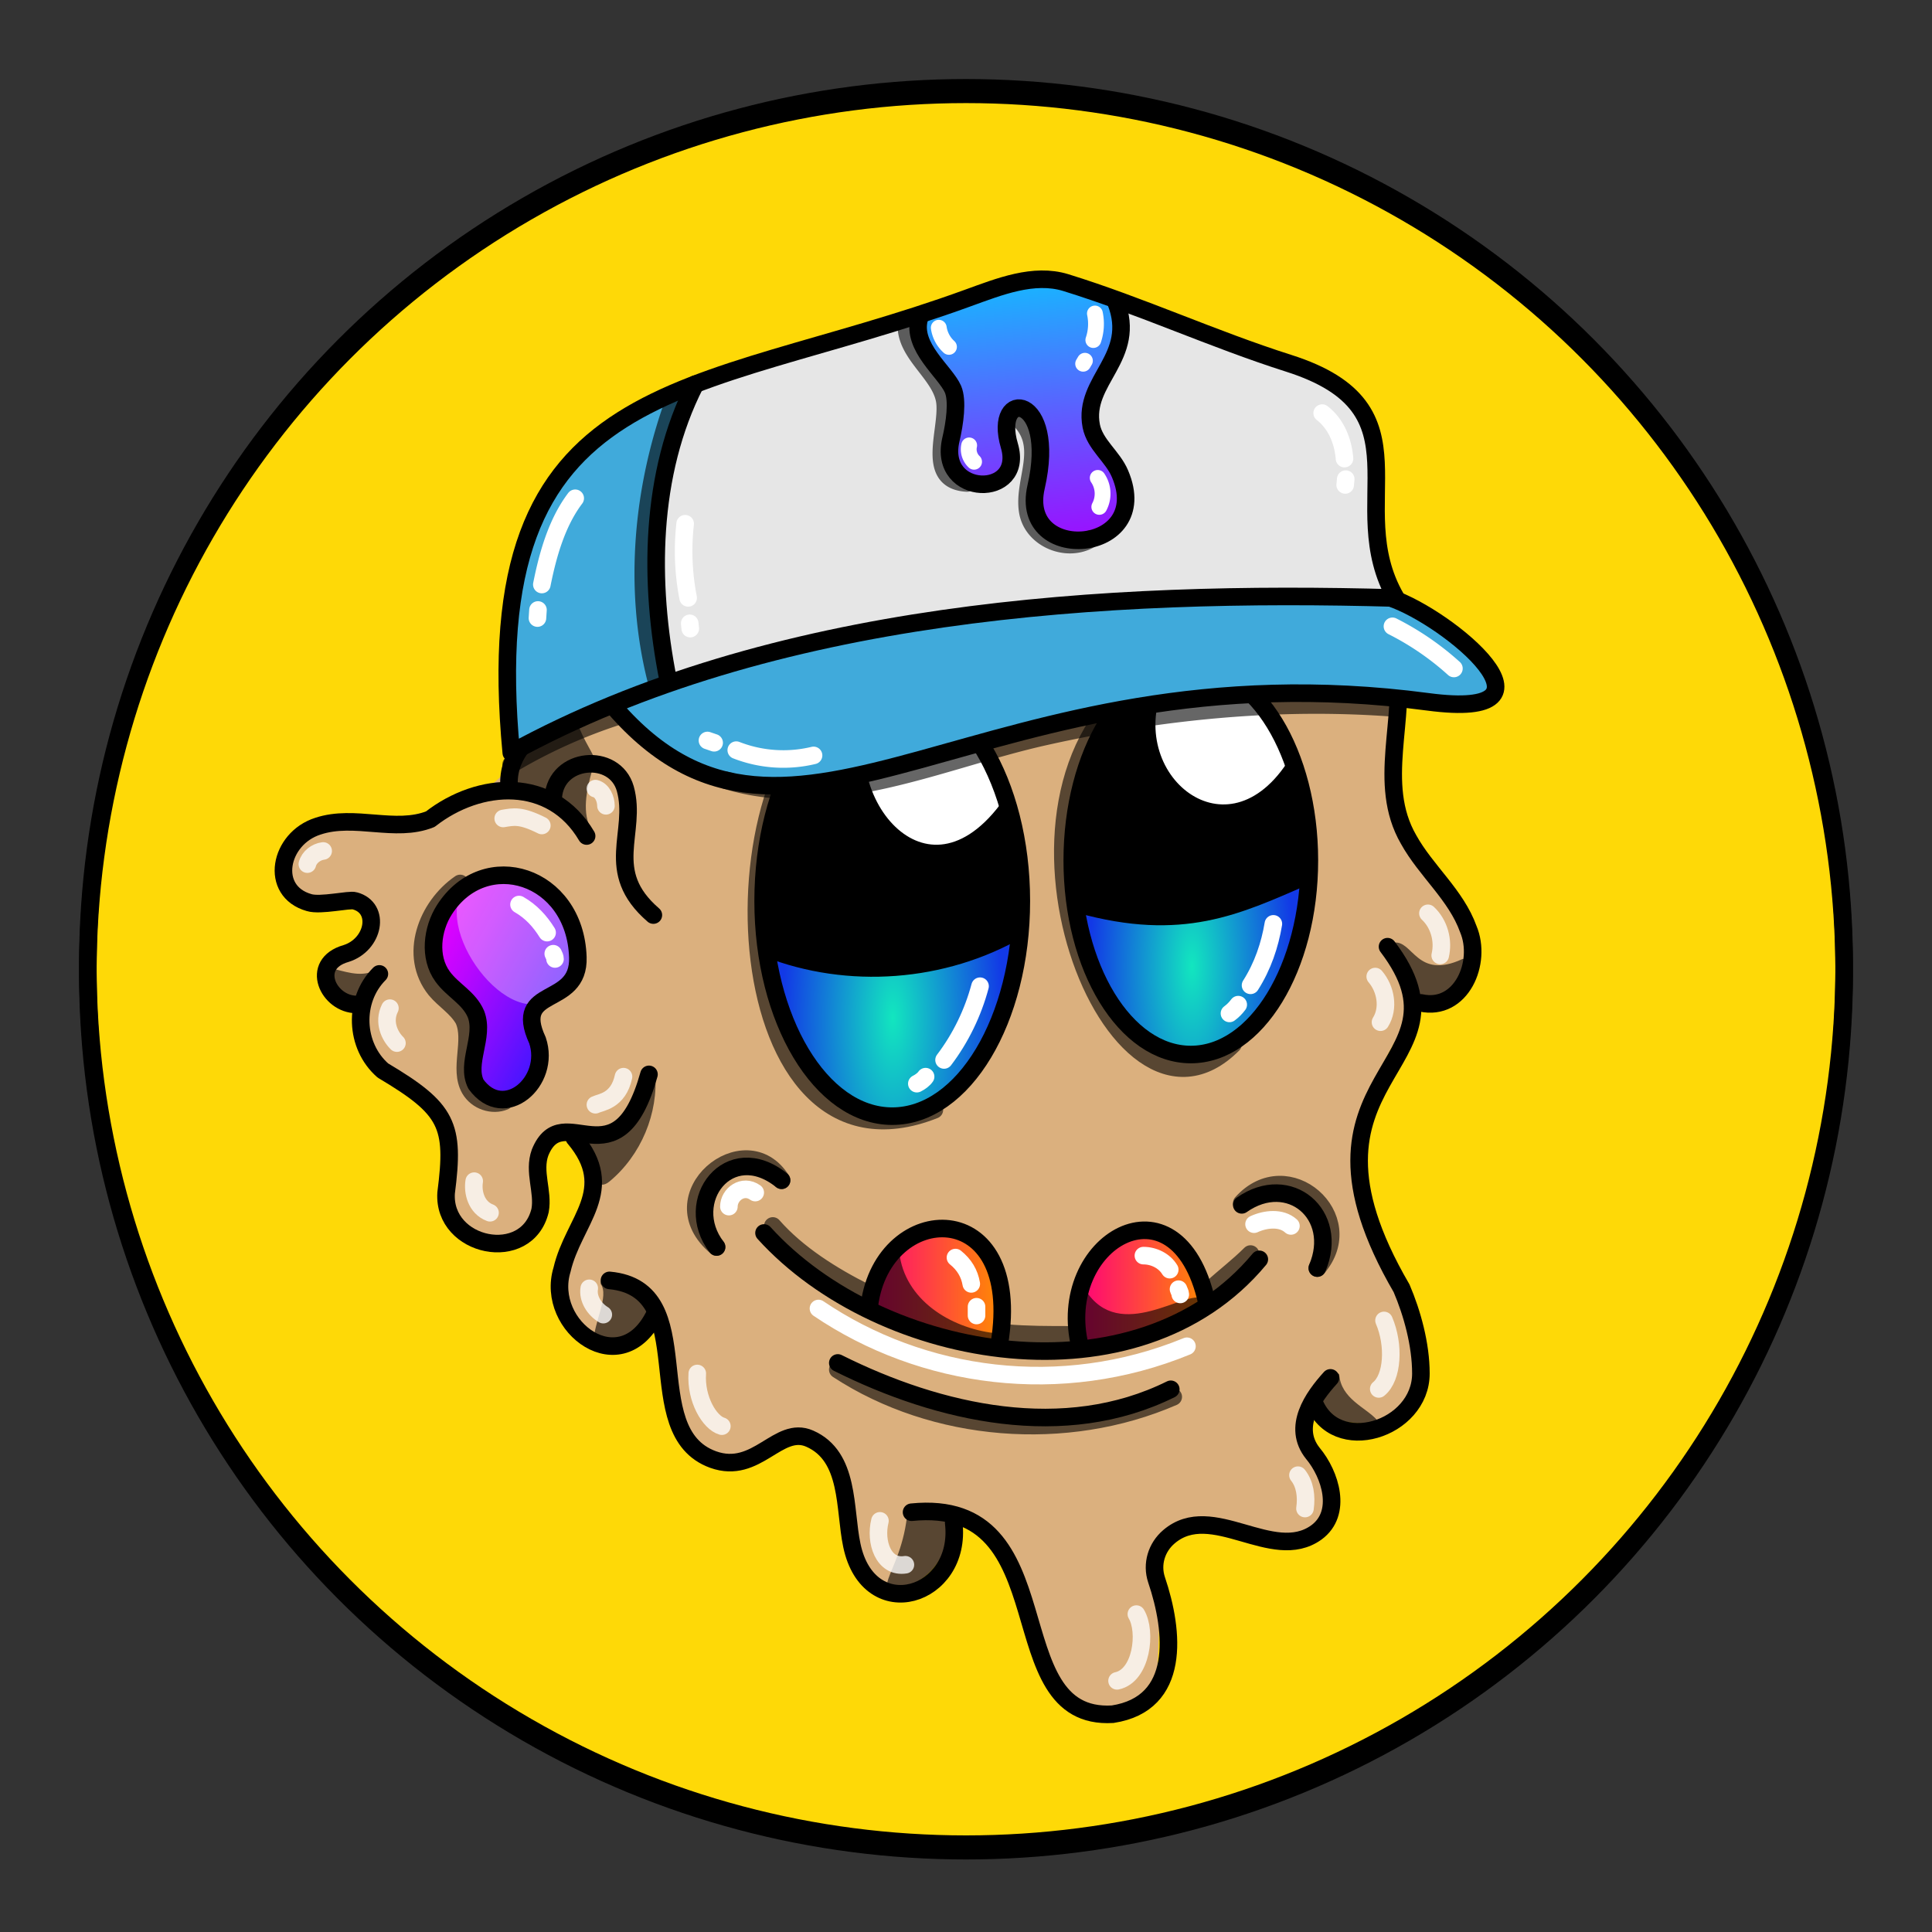<svg version="1.1" id="Layer_1" xmlns="http://www.w3.org/2000/svg" x="0" y="0" viewBox="0 0 1100 1100" style="enable-background:new 0 0 1100 1100" xml:space="preserve" xmlns:xlink="http://www.w3.org/1999/xlink"><rect x="0" y="0" width="1100" height="1100" fill="#333333" stroke="none"/><style type="text/css">.st303{fill:#FED907;stroke:#000000;stroke-width:10;stroke-linecap:round;stroke-linejoin:round;stroke-miterlimit:10;}</style><circle class="st303" cx="550" cy="553.7" r="500"/><path d="M532 209c-68 59.6-70.9 20-120.8 36.5-19.6 10.9-14 30-9.7 39.6 11 23-50.8 9-69 40.3-10 18 0 42-7.5 61.8-9 19.6-34 35-37 52-43 48-154 7-119 70.4 6 11 33-6 39 9.1 7 17.5-39 29-21 46.7 18 5 20.7 39.9 57 63 14 20 3 51 19 69.1 36 38 46-25 41-34.3 4-39 44-10.6 22 38.7-23 52 11 74 36.5 56.6 24-9 13 39 23 50.9 19.5 37 55 12 67 12 18 .7 28 22 29.8 40.3 6.5 63 54 46 59 8 15.5-34 45 49 47 59.9 11 73 69 42 70.8 17.9 3-54-3-60 2-68.3 18.5-31 71 13 90.8-15.5 14-19.7-31-63.5 8-55.4 94 19 19-100.7 14-120.4-9-35.5 14-106 47-121.7 18-9 17-35.5 7-52.8-9.5-17-25-30.6-31-48.9-13.5-54 22-102-36-133.3-5-3-7-9.5-4-14.4 17-26 1-66-32-71.4-22-3-44 9-66.5 6.3C615 247 578.5 178 532 209z" style="fill:#dbb07e"/><style>.st40{fill:none;stroke:#000;stroke-width:10;stroke-linecap:round;stroke-linejoin:round;stroke-miterlimit:10}.st98{opacity:.6;enable-background:new}</style><g id="Outline"><path class="st98" d="M793 537c-1 .7-1 2-.5 3 5 10 11 35 25 30 8-2 21-13 18-22.4-.5-1-2-2-3-1.5-26 12-28-11-39-9.4v.3zm-34 274.5c6 5 26 8 25-3-6-7-20.6-12-21.5-26C750 772 744 803 759 811.5zm-219.3 52s1 .5 1 .8c9 13.5-3 36-18 40-34 6-9-6-6-44 .3-5.3 22.3 2.7 23 3.2zM342 731c5 7-4 22-4 33 8 13 29.6-5 33-14.9 2-12-17-21-28-20.2-1 .1-1 1.1-1 2.1zm31-120.2c2 23-8 47-26 61.9-13 10.9-17.5-30.6-8-27.9 6 4.2 28-18.8 34-34zm-157-59.9c-8 6-17 3-25 1-11 5 4 20 13.5 16 5-4 12-9 12-15.7-.5-.2-1.5-.2-.5-1.3zM337 473c-6-10-3-23 0-34 0-1 0-2-.6-2-9-9-23 11-19.8 20.7C318 463 338 475 337 472.8v.2z"/><path class="st98" d="M326 392c-2 29 24 45 7 44-7 2-14 1-15 11-1 11-24 0-24.5-1.3C285 433 317 404.5 326 392zm103-118c-9.9-4-16-16-18-25-4-6-9.9 1-11 6-7 54 29.5 28 29 19zm293 9c16 21 29.5 12 40 20.7 3 4 1 9.6-1 14-3 9-13 9-20 4.1-14.5-5.8-22-22.2-19-38.8z"/><path class="st40" d="M347 729c53.5 5 15 86 59 102 25 9 37-19.8 55-11.9 23 10.1 19.6 40 24 60.7 9.6 46 63 29.6 58-12.8"/><path class="st40" d="M519 861c89-9 47.5 119 114.5 115 39-6 35-47 25-76.5-3-9 0-18.5 7-24.5 24.5-21 59 15.5 84-2.5 15-11 8-33-2-45-12-15 0-32 10-43"/><path class="st40" d="M790 539c53 69.8-64 71 8 194.5 6 14 11 32 11 48.5 0 32-49 47.5-61 16"/><path class="st40" d="M721 287c2 51 64 31 74 88 6 34-11.5 71 7 103 10 18 27 31.5 34 51 8 19-4 47-27 42"/><path class="st40" d="M407 290.6c-16-8-12-29.9-2-41 17-15 40.5-10 61-6 29.8 1 49-29 75-38 50-17 81 55 133 44 23-5 48-11 69 1 25 14 33 55 10 75"/><path class="st40" d="M428 278c-16 26.5-51 17.5-76 28.5-20 10.5-28 33-23 55 10 47-43 51-39 88m25 4.5c1.5-23 35-26 41-5 7 25-13 47 16 72"/><path class="st40" d="M334 476c-20-34-61-31.5-89-9.6-20 8-43-3-64 4-22 7-28 37-5 43.5 6.5 2 23-2 26-1 15 4 11 25-5 30-21 6-10 29 6 29"/><path class="st40" d="M216 554.5c-15 15-14 41 2 55 37 22 41 31 36 69.7-2 31 46 41 53.5 10 2-10.8-4-22 0-33 13-32 44 20 62-44.5"/><path class="st40" d="M327 647.9c25 29.7-.5 47-7 75-10 32.5 34 65 53 25"/><path d="M729 262.5c9 4 16 13 18 22.5m-193-68c12.5 2 24.5 8 34 16m9 9 3 3m-163 10c-5.5-.9-12 .6-15.5 4M362 319.6c-9 2-14 10.7-16 19M339 449c4 1 6 6 6 9.8M308.5 470c-12-6-16-5-22-4M175 492c1-4 5-7 9-7.5m38 89.5c-4 8 0 16 4 19.9m44 78.6c-1 6 1 15 9 18m76-77.5c-3 14-13 14.5-16 16m4.5 119.5c-5-3-9-9-8-15M397 782c-1 14.5 7 28 14 30m90 53.9c-3 12 2 27 14.5 25M636 957c14-3 17-28 11-38m96-60.1c1-7 0-14-4-19m46-49.1c8-6.5 9-25 3-39M786 582c5-8 3-19-3-26m37-12c2-8.5-.6-18-7-24m-56-169c18 6 22 30 21 35" style="opacity:.788;fill:none;stroke:#fff;stroke-width:10;stroke-linecap:round;stroke-linejoin:round;stroke-miterlimit:10;enable-background:new"/></g><linearGradient id="a12" gradientUnits="userSpaceOnUse" x1="234.425" y1="-533.764" x2="348.416" y2="-471.769" gradientTransform="translate(0 1066)"><stop offset="0" style="stop-color:#e0f"/><stop offset=".098" style="stop-color:#e002ff"/><stop offset=".286" style="stop-color:#ba07ff"/><stop offset=".543" style="stop-color:#7c0eff"/><stop offset=".857" style="stop-color:#2919ff"/><stop offset="1" style="stop-color:#001eff"/></linearGradient><path style="fill:url(#a12)" d="M329 545.2c-2-47-53-63-76-27-7 11-9 27-1 38 5.8 8 15 12 19 21 5 13-6 28 0 39.9 16 22 43-1.5 35-25-14.5-31.1 24-18.1 23-47.1v.2z"/><path d="M264 506c-18 25 30 88 55 57.9 22.5-21 3-59-24.5-63.3-10.5-2-23.5-4-30.5 5.2v.2z" style="opacity:.341;fill:#fff;enable-background:new"/><path d="M329 545c-1.5-47-53-63-76-27-7 11-9 27-1 38 5.8 8 15 12 19 21.4 5 13-6 28 0 39.9 16 22 43-1.5 35-25-14.5-31.3 24-18.3 23-47.3z" style="fill:none;stroke:#000;stroke-width:10;stroke-linecap:round;stroke-linejoin:round;stroke-miterlimit:10"/><path d="M262 503c-19 13-29.7 41-14 60.5 5 6 12 10 16 17 5.5 12-3 28 3.5 39.5 4 7 13 9.8 19.7 7" style="opacity:.6;fill:none;stroke:#000;stroke-width:10;stroke-linecap:round;stroke-linejoin:round;stroke-miterlimit:10;enable-background:new"/><path d="M295.5 515c7 4 12 9.6 16 16m3.5 12c.5 1 1 2 1 3" style="fill:none;stroke:#fff;stroke-width:10;stroke-linecap:round;stroke-linejoin:round;stroke-miterlimit:10"/><style>.st40{fill:none;stroke:#000;stroke-width:10;stroke-linecap:round;stroke-linejoin:round;stroke-miterlimit:10}</style><g id="Buck_Teeth"><path d="M408 710c-35-29 16.5-71 37-38m262 13c26-29 68 8 43 37m-273 57.8c55 36 130 42 191 15.5M440 698c14 16 34 28.5 53 38m80 23c12 1 24 1 36 1m103-46c-7 7-15 13-22 19.5" style="opacity:.6;enable-background:new;fill:none;stroke:#000;stroke-width:10;stroke-linecap:round;stroke-linejoin:round;stroke-miterlimit:10"/><linearGradient id="SVGID_00000144308631695432882570000007628677700832790193_" gradientUnits="userSpaceOnUse" x1="615" y1="365.37" x2="685.95" y2="365.37" gradientTransform="matrix(1 0 0 -1 0 1100)"><stop offset="0" style="stop-color:#ff0378"/><stop offset="1" style="stop-color:#ff8903"/></linearGradient><path style="fill:url(#SVGID_00000144308631695432882570000007628677700832790193_)" d="M616 768c16-5 68-13 69.9-32.3C692 706 606.5 663 616 768z"/><linearGradient id="SVGID_00000051372725403280898550000008547425539188560257_" gradientUnits="userSpaceOnUse" x1="495" y1="367.694" x2="569" y2="367.694" gradientTransform="matrix(1 0 0 -1 0 1100)"><stop offset="0" style="stop-color:#ff0378"/><stop offset="1" style="stop-color:#ff8903"/></linearGradient><path style="fill:url(#SVGID_00000051372725403280898550000008547425539188560257_)" d="M496 744.4c14 4 68 35 73 12 0-78-60-68-73-12.4v.4z"/><path d="M512 713c3 27 29 43 54 46-2 1 .5 5-2 6.5s-106-5.6-52-52.5zm106 21.5c19.6 31 57.5-1 67 5 2 13.5-97 59.5-67-5z" style="opacity:.6;enable-background:new"/><path class="st40" d="M435 702c67 74 213 98 282 15m-10-31c27-19 56 5.5 43 36m-342-12c-20-26 7-62 37-38"/><path class="st40" d="M495 743c8-59.8 88-63 74 22m46 2c-15-59.8 55-101 72-26m-210 35c58 29 129 45 189.6 15"/><path d="M544 716c5 4 8 9 9 15m3 18v-5m95-29.1c6 0 12 3 15 8m6 14.1c0-1-.7-2-1-3m-205 11c59 40 138 51 209.8 21.5M714 697c6.5-3 15.5-4 21 1m-320-11c0-7 8-13 15-8" style="fill:none;stroke:#fff;stroke-width:10;stroke-linecap:round;stroke-linejoin:round;stroke-miterlimit:10"/></g><style>.st40{fill:none;stroke-width:10;stroke-linecap:round;stroke-linejoin:round;stroke-miterlimit:10;stroke:#000}.st102{fill:#fff}</style><g id="big_eyes"><ellipse class="st102" cx="678" cy="489.9" rx="67.5" ry="110.5"/><ellipse class="st102" cx="508" cy="513" rx="73.5" ry="122.5"/><radialGradient id="SVGID_00000065789191343214124940000013387809796566389911_" cx="508.413" cy="417.605" r="62.802" gradientTransform="matrix(1 0 0 -2.595 0 1663.197)" gradientUnits="userSpaceOnUse"><stop offset="0" style="stop-color:#12e6bf"/><stop offset="1" style="stop-color:#1239e6"/></radialGradient><path style="fill:url(#SVGID_00000065789191343214124940000013387809796566389911_)" d="M439 540.2C463 707 597 621.5 575.5 524L439 540v.2z"/><radialGradient id="SVGID_00000061441783641086741920000007150631355785008026_" cx="678.644" cy="440.767" r="57.921" gradientTransform="matrix(1 0 0 -2.657 0 1721.31)" gradientUnits="userSpaceOnUse"><stop offset="0" style="stop-color:#12e6bf"/><stop offset="1" style="stop-color:#1239e6"/></radialGradient><path style="fill:url(#SVGID_00000061441783641086741920000007150631355785008026_)" d="M614 514.3c17 129.5 125.5 104 129-14.8L614 514v.3z"/><path d="M653 389.6c-34 27-49 78-39 119 38.5 36 131 0 130.8-17.5 0-17-2-35-6-51.4-5-7-12 29-53 22-34.8.3-36.8-50.2-32.8-72.1zm-164 7.9c-42 18-70 107-46 143.9 42.5 15.5 97 13 135.5-12 8-22-.6-47-5-68.8C518 526 475 459 489 397.5z"/><ellipse class="st40" cx="508" cy="513" rx="73.5" ry="122.5"/><ellipse class="st40" cx="678" cy="489.9" rx="67.5" ry="110.5"/><path class="st40" d="M494.5 393c-29 57 29.9 133 79 68m86.5-77c-29 57 37 113.5 77 53M437 540c46 18 100 14 143-10.8m35-14.2c58 16 89 1 128-16"/><path d="M483 393.9c-81 42.5-70.5 285.5 49 238M651 385c-99 69-17 278 51 209.6" style="opacity:.6;enable-background:new;stroke:#000;fill:none;stroke-width:10;stroke-linecap:round;stroke-linejoin:round;stroke-miterlimit:10"/><path d="M725 526c-2 12-6 24-13 35m-7 11c-1.5 2-3 3.5-5 5m-142-15.5c-4 15-11 29.5-20.5 42M527 613c-1 1.5-3 3-5 4" style="fill:none;stroke:#fff;stroke-width:10;stroke-linecap:round;stroke-linejoin:round;stroke-miterlimit:10"/></g><defs><linearGradient id="zbe" x1="591.4" y1="318.14" x2="576.03" y2="139.55" gradientUnits="userSpaceOnUse"><stop offset="0" stop-color="#a305ff"/><stop offset=".45" stop-color="#5d5dff"/><stop offset="1" stop-color="#05cdff"/></linearGradient><style>.zbe-4,.zbe-6{fill:none;stroke-linecap:round;stroke-linejoin:round}.zbe-4{stroke:#000;stroke-width:10px}.zbe-6{stroke:#fff;stroke-width:9px}</style></defs><path d="M794.8 340.5c-165.4-4.7-274-.5-414.2 50.6C364.2 171.9 387 229.4 551 169.7c18-6.5 37.5-14.4 55.8-8.8 42.7 13.2 84 32.3 126.8 45.9 82.3 26.1 30.2 80 61.2 133.7Z" style="fill:#e6e6e6"/><path d="M290.5 426.5c28.7-15.5 59.1-29.8 90.6-38.6-10-54.3-11.3-116.1 11.8-166.4-92.2 22.4-113.8 122.1-102.4 205Zm59.1-23.9c101.4 117.2 209.8-36.7 463.5-3 82.3 10.9 11.9-47.9-24.5-60.1-147.3-2.1-303 2.1-439 63.1Z" style="fill:#40aadb"/><path d="M523.4 181.3c-4.5 16.3 14.7 30.1 19.2 40.3 2.8 6.6 1 19.3-1.2 28.7-7.7 32.9 42.2 33.7 33.3 3.5-9.8-33.2 27.4-29.7 15.2 23.5-10.2 44.4 67.4 38.5 47.8-7.5-4.2-10-14.3-16.6-16.4-27.3-5-26.1 26.6-38.9 12.5-71.3-41.2-23.7-70.1-7.8-110.4 10.1Z" style="fill:url(#zbe)"/><path class="zbe-4" d="M794.8 340.5c-165.4-4.7-355.2 6.8-503.7 88.1-20.7-217.7 102-201.4 259.9-258.9 18-6.5 37.5-14.4 55.8-8.8 42.7 13.2 84 32.3 126.8 45.9 82.3 26.1 30.2 80 61.2 133.7Z"/><path class="zbe-4" d="M395.9 218.7c-26.1 51.2-26.5 113-15.5 168.4m-30.8 15.5c101.4 117.2 209.8-36.7 463.5-3 82.3 10.9 11.9-47.9-21.4-59.2"/><path d="M352.4 407.6a297.6 297.6 0 0 0-61.4 27.7m122.1 8.9c60.8 18.6 122.5-11.6 181.6-24.8 65.8-14.7 133.5-21.5 200.7-16.2M384.6 226.1c-18.9 50.9-24.3 108.4-11 161m142.5-202.5c-.9 17.3 20.5 28.7 22 45s-11.4 44.1 12.5 45.4m27.8-38.1c19.1 16.3 3.6 36.1 6.8 54.5 2.7 15.5 22.3 23.6 35.8 15.5" style="opacity:.6;stroke-width:10px;stroke:#000;fill:none;stroke-linecap:round;stroke-linejoin:round"/><path class="zbe-6" d="M623.4 178.5a28.7 28.7 0 0 1-.9 15.1m-4.8 11.8-1 1.7m8.3 65a16 16 0 0 1 .9 16.5m-91.4-102a18.3 18.3 0 0 0 5.8 10.9"/><path d="M792.8 356.6a158.7 158.7 0 0 1 35 24m-364.6 49.5a73.6 73.6 0 0 1-44-3m-12.6-4.2-3.8-1.3m350-186.4c8 6.2 11.9 16 12.7 25.9m.7 11.7-.3 3.3m-375.8 22.1a139.1 139.1 0 0 0 1.7 42.2m.9 14.5.3 3m-65.5-74.2c-10.5 13.9-15.6 32.1-19 49.1m-2.2 14.5-.3 4.6" style="stroke:#fff;stroke-width:10px;fill:none;stroke-linecap:round;stroke-linejoin:round"/><path class="zbe-4" d="M523.4 181.3c-4.5 16.3 14.7 30.1 19.2 40.3 2.8 6.6 1 19.3-1.2 28.7-7.7 32.9 42.2 33.7 33.3 3.5-9.8-33.2 27.4-29.7 15.2 23.5-10.2 44.4 67.4 38.5 47.8-7.5-4.2-10-14.3-16.6-16.4-27.3-5-26.1 26.6-38.9 14-70.7"/><path class="zbe-6" d="M551.8 253.6a9.8 9.8 0 0 0 2.8 9.3"/><circle cx="550" cy="550" r="500" style="fill:none;stroke:#000;stroke-width:10;stroke-linecap:round;stroke-linejoin:round;stroke-miterlimit:10"/></svg>